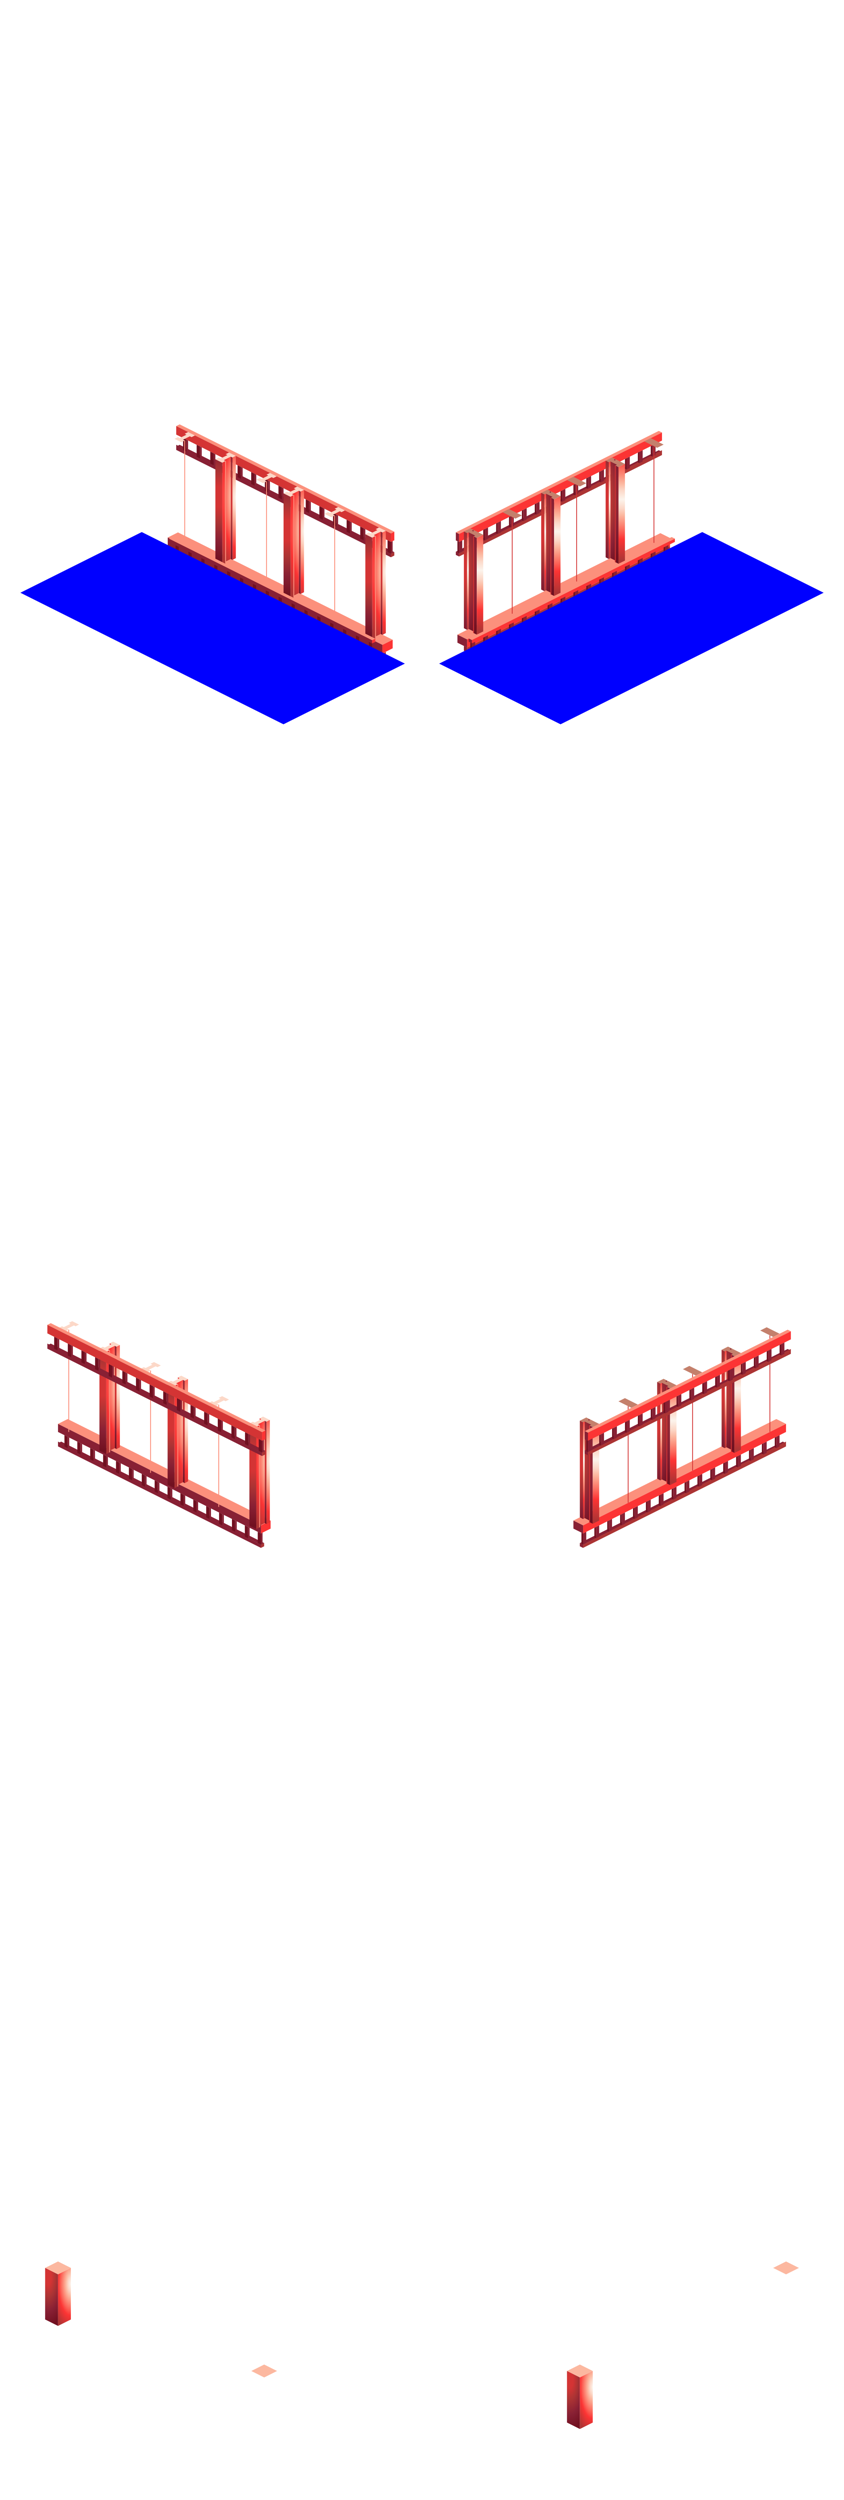 <?xml version="1.0" encoding="UTF-8" standalone="no"?>
<!-- Created with Inkscape (http://www.inkscape.org/) -->

<svg
   width="131"
   height="388"
   viewBox="0 0 34.66 102.658"
   version="1.1"
   id="svg5"
   xml:space="preserve"
   inkscape:version="1.2.2 (732a01da63, 2022-12-09)"
   sodipodi:docname="bridge_steelfast_toyland.svg"
   inkscape:export-filename="bridge_steelfast_toyland.png"
   inkscape:export-xdpi="384"
   inkscape:export-ydpi="384"
   xmlns:inkscape="http://www.inkscape.org/namespaces/inkscape"
   xmlns:sodipodi="http://sodipodi.sourceforge.net/DTD/sodipodi-0.dtd"
   xmlns:xlink="http://www.w3.org/1999/xlink"
   xmlns="http://www.w3.org/2000/svg"
   xmlns:svg="http://www.w3.org/2000/svg"><sodipodi:namedview
     id="namedview7"
     pagecolor="#ffffff"
     bordercolor="#666666"
     borderopacity="1.0"
     inkscape:showpageshadow="2"
     inkscape:pageopacity="0.0"
     inkscape:pagecheckerboard="0"
     inkscape:deskcolor="#d1d1d1"
     inkscape:document-units="px"
     showgrid="true"
     showguides="true"
     inkscape:zoom="6.5316255"
     inkscape:cx="-80.760907"
     inkscape:cy="185.55871"
     inkscape:window-width="3840"
     inkscape:window-height="2066"
     inkscape:window-x="-11"
     inkscape:window-y="-11"
     inkscape:window-maximized="1"
     inkscape:current-layer="layer1"><inkscape:grid
       type="xygrid"
       id="grid186"
       spacingx="0.033"
       spacingy="0.033"
       empspacing="4"
       originx="0"
       originy="0"
       units="px"
       visible="true" /></sodipodi:namedview><defs
     id="defs2"><linearGradient
       inkscape:collect="always"
       id="linearGradient1773"><stop
         style="stop-color:#fcf4ec;stop-opacity:1;"
         offset="0"
         id="stop1757" /><stop
         style="stop-color:#fcd8c8;stop-opacity:1;"
         offset="0.145"
         id="stop1759" /><stop
         style="stop-color:#fcb8a0;stop-opacity:1;"
         offset="0.257"
         id="stop1761" /><stop
         style="stop-color:#fc907c;stop-opacity:1;"
         offset="0.382"
         id="stop1763" /><stop
         style="stop-color:#fc6458;stop-opacity:1;"
         offset="0.519"
         id="stop1765" /><stop
         style="stop-color:#fc3434;stop-opacity:1;"
         offset="0.652"
         id="stop1767" /><stop
         style="stop-color:#d43434;stop-opacity:1;"
         offset="0.824"
         id="stop1769" /><stop
         style="stop-color:#ac3434;stop-opacity:1;"
         offset="1"
         id="stop1771" /></linearGradient><linearGradient
       inkscape:collect="always"
       id="linearGradient18527"><stop
         style="stop-color:#d43434;stop-opacity:1;"
         offset="0.152"
         id="stop18519" /><stop
         style="stop-color:#ac3434;stop-opacity:1;"
         offset="0.394"
         id="stop18521" /><stop
         style="stop-color:#882034;stop-opacity:1;"
         offset="0.694"
         id="stop18523" /><stop
         style="stop-color:#701020;stop-opacity:1;"
         offset="1"
         id="stop18525" /></linearGradient><linearGradient
       inkscape:collect="always"
       xlink:href="#linearGradient18527"
       id="linearGradient2746"
       x1="14.287"
       y1="23.151"
       x2="14.287"
       y2="25.665"
       gradientUnits="userSpaceOnUse"
       spreadMethod="reflect" /><radialGradient
       inkscape:collect="always"
       xlink:href="#linearGradient1773"
       id="radialGradient4731"
       cx="15.081"
       cy="23.614"
       fx="15.081"
       fy="23.614"
       r="0.265"
       gradientTransform="matrix(-3,1.7828446e-7,-2.2669016e-7,-11.5,60.325,294.712)"
       gradientUnits="userSpaceOnUse" /><linearGradient
       inkscape:collect="always"
       xlink:href="#linearGradient1773"
       id="linearGradient2746-9"
       x1="14.287"
       y1="23.151"
       x2="14.287"
       y2="25.665"
       gradientUnits="userSpaceOnUse"
       spreadMethod="reflect" /><radialGradient
       inkscape:collect="always"
       xlink:href="#linearGradient18527"
       id="radialGradient4731-9"
       cx="15.081"
       cy="23.614"
       fx="15.081"
       fy="23.614"
       r="0.265"
       gradientTransform="matrix(-3,1.7828446e-7,-2.2669016e-7,-11.5,60.325,294.712)"
       gradientUnits="userSpaceOnUse" /><radialGradient
       inkscape:collect="always"
       xlink:href="#linearGradient1773"
       id="radialGradient4731-93"
       cx="15.081"
       cy="23.54"
       fx="15.081"
       fy="23.54"
       r="0.265"
       gradientTransform="matrix(-3,-4.3442984e-6,1.1128669e-5,-7.5,58.737,200.625)"
       gradientUnits="userSpaceOnUse" /><radialGradient
       inkscape:collect="always"
       xlink:href="#linearGradient18527"
       id="radialGradient8426"
       cx="14.751"
       cy="24.398"
       fx="14.751"
       fy="24.398"
       r="0.265"
       gradientTransform="matrix(-3,-1.296476e-5,3.2552971e-5,-7.5,56.818,206.794)"
       gradientUnits="userSpaceOnUse" /></defs><g
     inkscape:label="Layer 1"
     inkscape:groupmode="layer"
     id="layer1"
     style="display:inline"><use
       x="0"
       y="0"
       xlink:href="#g8-5-3-3"
       id="use14600"
       style="display:inline;fill:#882034;fill-opacity:1"
       transform="translate(-4.564,40.977)" /><use
       x="0"
       y="0"
       xlink:href="#g7-5-6"
       id="use14602"
       style="display:inline;fill:#882034;fill-opacity:1"
       transform="translate(-4.564,40.977)" /><g
       id="g15973"
       transform="translate(-0.529,0.265)"><g
         id="g5-42-4-1"
         style="display:inline"
         transform="translate(17.132,12.601)"><path
           style="opacity:1;fill:#fc907c;fill-opacity:1;fill-rule:evenodd;stroke-width:0.979"
           d="M 10.451,4.829 2.117,8.996 2.249,9.062 10.583,4.895 Z"
           id="path3-86-2-7"
           sodipodi:nodetypes="ccccc" /><path
           style="opacity:1;fill:#fc3434;fill-opacity:1;fill-rule:evenodd;stroke-width:0.979"
           d="m 2.249,9.062 -2e-7,0.331 L 10.583,5.226 V 4.895 Z"
           id="path4-3-0-1"
           sodipodi:nodetypes="ccccc" /><path
           style="opacity:1;fill:#882034;fill-opacity:1;fill-rule:evenodd;stroke-width:0.979"
           d="m 2.117,8.996 -2e-7,0.331 0.132,0.066 2e-7,-0.331 z"
           id="path5-1-4-1"
           sodipodi:nodetypes="ccccc" /></g><g
         id="g15905"><g
           id="g8-5-3-3-1"
           transform="translate(12.435,10.517)"
           style="display:inline"><path
             style="fill:#882034;fill-opacity:1;fill-rule:evenodd;stroke-width:0.979"
             d="M 15.147,7.706 6.813,11.873 6.945,11.939 15.28,7.772 Z"
             id="path3-8-0-2-8-4"
             sodipodi:nodetypes="ccccc" /><path
             style="fill:#ac3434;fill-opacity:1;fill-rule:evenodd;stroke-width:0.979"
             d="m 6.945,11.939 4e-7,0.132 8.334,-4.167 V 7.706 Z"
             id="path4-0-5-7-7-0"
             sodipodi:nodetypes="ccccc" /><path
             style="fill:#882034;fill-opacity:1;fill-rule:evenodd;stroke-width:0.979"
             d="m 6.813,11.873 4e-7,0.132 0.132,0.066 -4e-7,-0.132 z"
             id="path5-5-0-2-2-5"
             sodipodi:nodetypes="ccccc" /></g><g
           id="g7-5-6-0"
           transform="translate(12.369,10.55)"
           style="display:inline"><path
             style="display:inline;fill:#701020;fill-opacity:1;fill-rule:evenodd;stroke-width:0.979"
             d="m 7.011,11.906 -0.066,-0.033 -4e-7,-0.463 0.066,0.033 z"
             id="path7-2-9-8-0"
             sodipodi:nodetypes="ccccc" /><path
             style="fill:#882034;fill-opacity:1;fill-rule:evenodd;stroke-width:0.979"
             d="m 7.011,11.443 0.132,-0.066 3e-7,0.463 -0.132,0.066 z"
             id="path6-0-1-1"
             sodipodi:nodetypes="ccccc" /><path
             style="display:inline;fill:#701020;fill-opacity:1;fill-rule:evenodd;stroke-width:0.979"
             d="m 7.541,11.642 -0.066,-0.033 -4e-7,-0.397 0.066,-0.033 z"
             id="path7-2-2-7-3-8-4"
             sodipodi:nodetypes="ccccc" /><path
             style="display:inline;fill:#882034;fill-opacity:1;fill-rule:evenodd;stroke-width:0.979"
             d="m 7.541,11.179 0.132,-0.066 4e-7,0.463 -0.132,0.066 z"
             id="path6-7-3-4-8-7"
             sodipodi:nodetypes="ccccc" /><path
             style="display:inline;fill:#701020;fill-opacity:1;fill-rule:evenodd;stroke-width:0.979"
             d="m 8.07,11.377 -0.066,-0.033 -4e-7,-0.397 0.066,-0.033 z"
             id="path7-2-2-8-9-7"
             sodipodi:nodetypes="ccccc" /><path
             style="display:inline;fill:#882034;fill-opacity:1;fill-rule:evenodd;stroke-width:0.979"
             d="m 8.07,10.914 0.132,-0.066 3e-7,0.463 -0.132,0.066 z"
             id="path6-5-3-5-6"
             sodipodi:nodetypes="ccccc" /><path
             style="display:inline;fill:#701020;fill-opacity:1;fill-rule:evenodd;stroke-width:0.979"
             d="m 8.599,11.112 -0.066,-0.033 -4e-7,-0.397 0.066,-0.033 z"
             id="path7-2-2-7-2-0-7-0"
             sodipodi:nodetypes="ccccc" /><path
             style="display:inline;fill:#882034;fill-opacity:1;fill-rule:evenodd;stroke-width:0.979"
             d="m 8.599,10.649 0.132,-0.066 4e-7,0.463 -0.132,0.066 z"
             id="path6-7-3-7-5-3-3"
             sodipodi:nodetypes="ccccc" /><path
             style="display:inline;fill:#701020;fill-opacity:1;fill-rule:evenodd;stroke-width:0.979"
             d="m 9.128,10.848 -0.066,-0.033 -4e-7,-0.397 0.066,-0.033 z"
             id="path7-2-2-3-3-3-7"
             sodipodi:nodetypes="ccccc" /><path
             style="display:inline;fill:#882034;fill-opacity:1;fill-rule:evenodd;stroke-width:0.979"
             d="m 9.128,10.385 0.132,-0.066 3e-7,0.463 -0.132,0.066 z"
             id="path6-5-1-3-1-2"
             sodipodi:nodetypes="ccccc" /><path
             style="display:inline;fill:#701020;fill-opacity:1;fill-rule:evenodd;stroke-width:0.979"
             d="m 9.657,10.583 -0.066,-0.033 -4e-7,-0.397 0.066,-0.033 z"
             id="path7-2-2-7-2-2-2-4-1"
             sodipodi:nodetypes="ccccc" /><path
             style="display:inline;fill:#882034;fill-opacity:1;fill-rule:evenodd;stroke-width:0.979"
             d="m 9.657,10.12 0.132,-0.066 4e-7,0.463 -0.132,0.066 z"
             id="path6-7-3-7-6-7-4-9"
             sodipodi:nodetypes="ccccc" /><path
             style="display:inline;fill:#701020;fill-opacity:1;fill-rule:evenodd;stroke-width:0.979"
             d="m 10.186,10.319 -0.066,-0.033 V 9.889 l 0.066,-0.033 z"
             id="path7-2-2-3-1-0-0-0"
             sodipodi:nodetypes="ccccc" /><path
             style="display:inline;fill:#882034;fill-opacity:1;fill-rule:evenodd;stroke-width:0.979"
             d="m 10.186,9.856 0.132,-0.066 -1e-6,0.463 -0.132,0.066 z"
             id="path6-5-1-8-5-1-3"
             sodipodi:nodetypes="ccccc" /><path
             style="display:inline;fill:#701020;fill-opacity:1;fill-rule:evenodd;stroke-width:0.979"
             d="m 10.716,10.054 -0.066,-0.033 V 9.624 l 0.066,-0.033 z"
             id="path7-2-2-7-2-2-5-1-8-7"
             sodipodi:nodetypes="ccccc" /><path
             style="display:inline;fill:#882034;fill-opacity:1;fill-rule:evenodd;stroke-width:0.979"
             d="m 10.716,9.591 0.132,-0.066 -10e-7,0.463 -0.132,0.066 z"
             id="path6-7-3-7-6-0-4-2-9"
             sodipodi:nodetypes="ccccc" /><path
             style="display:inline;fill:#701020;fill-opacity:1;fill-rule:evenodd;stroke-width:0.979"
             d="m 11.245,9.79 -0.066,-0.033 V 9.36 l 0.066,-0.033 z"
             id="path7-2-2-3-1-4-8-5-2"
             sodipodi:nodetypes="ccccc" /><path
             style="display:inline;fill:#882034;fill-opacity:1;fill-rule:evenodd;stroke-width:0.979"
             d="m 11.245,9.327 0.132,-0.066 -10e-7,0.463 -0.132,0.066 z"
             id="path6-5-1-8-4-9-0-9"
             sodipodi:nodetypes="ccccc" /><path
             style="display:inline;fill:#701020;fill-opacity:1;fill-rule:evenodd;stroke-width:0.979"
             d="m 11.774,9.525 -0.066,-0.033 V 9.095 l 0.066,-0.033 z"
             id="path7-2-2-7-2-2-5-7-8-5-1"
             sodipodi:nodetypes="ccccc" /><path
             style="display:inline;fill:#882034;fill-opacity:1;fill-rule:evenodd;stroke-width:0.979"
             d="m 11.774,9.062 0.132,-0.066 -1e-6,0.463 -0.132,0.066 z"
             id="path6-7-3-7-6-0-0-2-4-7"
             sodipodi:nodetypes="ccccc" /><path
             style="display:inline;fill:#701020;fill-opacity:1;fill-rule:evenodd;stroke-width:0.979"
             d="m 12.303,9.26 -0.066,-0.033 V 8.83 l 0.066,-0.033 z"
             id="path7-2-2-3-1-4-5-9-0-2"
             sodipodi:nodetypes="ccccc" /><path
             style="display:inline;fill:#882034;fill-opacity:1;fill-rule:evenodd;stroke-width:0.979"
             d="m 12.303,8.797 0.132,-0.066 -10e-7,0.463 -0.132,0.066 z"
             id="path6-5-1-8-4-7-5-0-5"
             sodipodi:nodetypes="ccccc" /><path
             style="display:inline;fill:#701020;fill-opacity:1;fill-rule:evenodd;stroke-width:0.979"
             d="m 12.832,8.996 -0.066,-0.033 V 8.566 l 0.066,-0.033 z"
             id="path7-2-2-7-2-2-5-7-0-3-4-1"
             sodipodi:nodetypes="ccccc" /><path
             style="display:inline;fill:#882034;fill-opacity:1;fill-rule:evenodd;stroke-width:0.979"
             d="m 12.832,8.533 0.132,-0.066 -1e-6,0.463 -0.132,0.066 z"
             id="path6-7-3-7-6-0-0-3-0-7-1"
             sodipodi:nodetypes="ccccc" /><path
             style="display:inline;fill:#701020;fill-opacity:1;fill-rule:evenodd;stroke-width:0.979"
             d="m 13.361,8.731 -0.066,-0.033 V 8.301 l 0.066,-0.033 z"
             id="path7-2-2-3-1-4-5-3-7-4-1"
             sodipodi:nodetypes="ccccc" /><path
             style="display:inline;fill:#882034;fill-opacity:1;fill-rule:evenodd;stroke-width:0.979"
             d="m 13.361,8.268 0.132,-0.066 -10e-7,0.463 -0.132,0.066 z"
             id="path6-5-1-8-4-7-1-0-2-8"
             sodipodi:nodetypes="ccccc" /><path
             style="display:inline;fill:#701020;fill-opacity:1;fill-rule:evenodd;stroke-width:0.979"
             d="m 13.891,8.467 -0.066,-0.033 V 8.037 l 0.066,-0.033 z"
             id="path7-2-2-7-2-2-5-7-0-9-2-1-1"
             sodipodi:nodetypes="ccccc" /><path
             style="display:inline;fill:#882034;fill-opacity:1;fill-rule:evenodd;stroke-width:0.979"
             d="m 13.891,8.004 0.132,-0.066 -10e-7,0.463 -0.132,0.066 z"
             id="path6-7-3-7-6-0-0-3-6-0-2-6"
             sodipodi:nodetypes="ccccc" /><path
             style="display:inline;fill:#701020;fill-opacity:1;fill-rule:evenodd;stroke-width:0.979"
             d="m 14.42,8.202 -0.066,-0.033 V 7.772 l 0.066,-0.033 z"
             id="path7-2-2-3-1-4-5-3-6-6-2-8"
             sodipodi:nodetypes="ccccc" /><path
             style="display:inline;fill:#882034;fill-opacity:1;fill-rule:evenodd;stroke-width:0.979"
             d="m 14.42,7.739 0.132,-0.066 -1e-6,0.463 -0.132,0.066 z"
             id="path6-5-1-8-4-7-1-9-7-2-9"
             sodipodi:nodetypes="ccccc" /><path
             style="display:inline;fill:#701020;fill-opacity:1;fill-rule:evenodd;stroke-width:0.979"
             d="m 14.949,7.937 -0.066,-0.033 V 7.508 l 0.066,-0.033 z"
             id="path7-2-2-7-2-2-5-7-0-9-1-1-7-7"
             sodipodi:nodetypes="ccccc" /><path
             style="display:inline;fill:#882034;fill-opacity:1;fill-rule:evenodd;stroke-width:0.979"
             d="m 14.949,7.474 0.132,-0.066 -10e-7,0.463 -0.132,0.066 z"
             id="path6-7-3-7-6-0-0-3-6-7-5-6-8"
             sodipodi:nodetypes="ccccc" /></g></g></g><use
       x="0"
       y="0"
       xlink:href="#g8-5-3-3-1"
       id="use14631"
       style="display:inline;fill:#882034;fill-opacity:1"
       transform="translate(4.564,40.977)" /><use
       x="0"
       y="0"
       xlink:href="#g7-5-6-0"
       id="use14633"
       style="display:inline;fill:#882034;fill-opacity:1"
       transform="translate(4.564,40.977)" /><g
       id="g12732"
       transform="matrix(1.058,0,0,1.058,-0.112,-1.014)"><g
         id="g8-5-3-3"
         transform="matrix(-1,0,0,1,22.225,10.517)"
         style="display:inline"><path
           style="fill:#882034;fill-opacity:1;fill-rule:evenodd;stroke-width:0.979"
           d="M 15.147,7.706 6.813,11.873 6.945,11.939 15.28,7.772 Z"
           id="path3-8-0-2-8"
           sodipodi:nodetypes="ccccc" /><path
           style="fill:#882034;fill-opacity:1;fill-rule:evenodd;stroke-width:0.979"
           d="m 6.945,11.939 4e-7,0.132 8.334,-4.167 V 7.706 Z"
           id="path4-0-5-7-7"
           sodipodi:nodetypes="ccccc" /><path
           style="fill:#ac3434;fill-opacity:1;fill-rule:evenodd;stroke-width:0.979"
           d="m 6.813,11.873 4e-7,0.132 0.132,0.066 -4e-7,-0.132 z"
           id="path5-5-0-2-2"
           sodipodi:nodetypes="ccccc" /></g><g
         id="g5-42-4"
         style="display:inline"
         transform="matrix(-1,0,0,1,17.529,12.601)"><path
           style="opacity:1;fill:#fc907c;fill-opacity:1;fill-rule:evenodd;stroke-width:0.979"
           d="M 10.451,4.829 2.117,8.996 2.249,9.062 10.583,4.895 Z"
           id="path3-86-2"
           sodipodi:nodetypes="ccccc" /><path
           style="opacity:1;fill:#d43434;fill-opacity:1;fill-rule:evenodd;stroke-width:0.979"
           d="m 2.249,9.062 -2e-7,0.331 L 10.583,5.226 V 4.895 Z"
           id="path4-3-0"
           sodipodi:nodetypes="ccccc" /><path
           style="opacity:1;fill:#fc3434;fill-opacity:1;fill-rule:evenodd;stroke-width:0.979"
           d="m 2.117,8.996 -2e-7,0.331 0.132,0.066 2e-7,-0.331 z"
           id="path5-1-4"
           sodipodi:nodetypes="ccccc" /></g><g
         id="g7-5-6"
         transform="matrix(-1,0,0,1,22.291,10.55)"
         style="display:inline"><path
           style="display:inline;fill:#882034;fill-opacity:1;fill-rule:evenodd;stroke-width:0.979"
           d="m 7.011,11.906 -0.066,-0.033 -4e-7,-0.463 0.066,0.033 z"
           id="path7-2-9-8"
           sodipodi:nodetypes="ccccc" /><path
           style="fill:#701020;fill-opacity:1;fill-rule:evenodd;stroke-width:0.979"
           d="m 7.011,11.443 0.132,-0.066 3e-7,0.463 -0.132,0.066 z"
           id="path6-0-1"
           sodipodi:nodetypes="ccccc" /><path
           style="display:inline;fill:#882034;fill-opacity:1;fill-rule:evenodd;stroke-width:0.979"
           d="m 7.541,11.642 -0.066,-0.033 -4e-7,-0.397 0.066,-0.033 z"
           id="path7-2-2-7-3-8"
           sodipodi:nodetypes="ccccc" /><path
           style="display:inline;fill:#701020;fill-opacity:1;fill-rule:evenodd;stroke-width:0.979"
           d="m 7.541,11.179 0.132,-0.066 4e-7,0.463 -0.132,0.066 z"
           id="path6-7-3-4-8"
           sodipodi:nodetypes="ccccc" /><path
           style="display:inline;fill:#882034;fill-opacity:1;fill-rule:evenodd;stroke-width:0.979"
           d="m 8.07,11.377 -0.066,-0.033 -4e-7,-0.397 0.066,-0.033 z"
           id="path7-2-2-8-9"
           sodipodi:nodetypes="ccccc" /><path
           style="display:inline;fill:#701020;fill-opacity:1;fill-rule:evenodd;stroke-width:0.979"
           d="m 8.07,10.914 0.132,-0.066 3e-7,0.463 -0.132,0.066 z"
           id="path6-5-3-5"
           sodipodi:nodetypes="ccccc" /><path
           style="display:inline;fill:#882034;fill-opacity:1;fill-rule:evenodd;stroke-width:0.979"
           d="m 8.599,11.112 -0.066,-0.033 -4e-7,-0.397 0.066,-0.033 z"
           id="path7-2-2-7-2-0-7"
           sodipodi:nodetypes="ccccc" /><path
           style="display:inline;fill:#701020;fill-opacity:1;fill-rule:evenodd;stroke-width:0.979"
           d="m 8.599,10.649 0.132,-0.066 4e-7,0.463 -0.132,0.066 z"
           id="path6-7-3-7-5-3"
           sodipodi:nodetypes="ccccc" /><path
           style="display:inline;fill:#882034;fill-opacity:1;fill-rule:evenodd;stroke-width:0.979"
           d="m 9.128,10.848 -0.066,-0.033 -4e-7,-0.397 0.066,-0.033 z"
           id="path7-2-2-3-3-3"
           sodipodi:nodetypes="ccccc" /><path
           style="display:inline;fill:#701020;fill-opacity:1;fill-rule:evenodd;stroke-width:0.979"
           d="m 9.128,10.385 0.132,-0.066 3e-7,0.463 -0.132,0.066 z"
           id="path6-5-1-3-1"
           sodipodi:nodetypes="ccccc" /><path
           style="display:inline;fill:#882034;fill-opacity:1;fill-rule:evenodd;stroke-width:0.979"
           d="m 9.657,10.583 -0.066,-0.033 -4e-7,-0.397 0.066,-0.033 z"
           id="path7-2-2-7-2-2-2-4"
           sodipodi:nodetypes="ccccc" /><path
           style="display:inline;fill:#701020;fill-opacity:1;fill-rule:evenodd;stroke-width:0.979"
           d="m 9.657,10.12 0.132,-0.066 4e-7,0.463 -0.132,0.066 z"
           id="path6-7-3-7-6-7-4"
           sodipodi:nodetypes="ccccc" /><path
           style="display:inline;fill:#882034;fill-opacity:1;fill-rule:evenodd;stroke-width:0.979"
           d="m 10.186,10.319 -0.066,-0.033 V 9.889 l 0.066,-0.033 z"
           id="path7-2-2-3-1-0-0"
           sodipodi:nodetypes="ccccc" /><path
           style="display:inline;fill:#701020;fill-opacity:1;fill-rule:evenodd;stroke-width:0.979"
           d="m 10.186,9.856 0.132,-0.066 -1e-6,0.463 -0.132,0.066 z"
           id="path6-5-1-8-5-1"
           sodipodi:nodetypes="ccccc" /><path
           style="display:inline;fill:#882034;fill-opacity:1;fill-rule:evenodd;stroke-width:0.979"
           d="m 10.716,10.054 -0.066,-0.033 V 9.624 l 0.066,-0.033 z"
           id="path7-2-2-7-2-2-5-1-8"
           sodipodi:nodetypes="ccccc" /><path
           style="display:inline;fill:#701020;fill-opacity:1;fill-rule:evenodd;stroke-width:0.979"
           d="m 10.716,9.591 0.132,-0.066 -10e-7,0.463 -0.132,0.066 z"
           id="path6-7-3-7-6-0-4-2"
           sodipodi:nodetypes="ccccc" /><path
           style="display:inline;fill:#882034;fill-opacity:1;fill-rule:evenodd;stroke-width:0.979"
           d="m 11.245,9.79 -0.066,-0.033 V 9.36 l 0.066,-0.033 z"
           id="path7-2-2-3-1-4-8-5"
           sodipodi:nodetypes="ccccc" /><path
           style="display:inline;fill:#701020;fill-opacity:1;fill-rule:evenodd;stroke-width:0.979"
           d="m 11.245,9.327 0.132,-0.066 -10e-7,0.463 -0.132,0.066 z"
           id="path6-5-1-8-4-9-0"
           sodipodi:nodetypes="ccccc" /><path
           style="display:inline;fill:#882034;fill-opacity:1;fill-rule:evenodd;stroke-width:0.979"
           d="m 11.774,9.525 -0.066,-0.033 V 9.095 l 0.066,-0.033 z"
           id="path7-2-2-7-2-2-5-7-8-5"
           sodipodi:nodetypes="ccccc" /><path
           style="display:inline;fill:#701020;fill-opacity:1;fill-rule:evenodd;stroke-width:0.979"
           d="m 11.774,9.062 0.132,-0.066 -1e-6,0.463 -0.132,0.066 z"
           id="path6-7-3-7-6-0-0-2-4"
           sodipodi:nodetypes="ccccc" /><path
           style="display:inline;fill:#882034;fill-opacity:1;fill-rule:evenodd;stroke-width:0.979"
           d="m 12.303,9.26 -0.066,-0.033 V 8.83 l 0.066,-0.033 z"
           id="path7-2-2-3-1-4-5-9-0"
           sodipodi:nodetypes="ccccc" /><path
           style="display:inline;fill:#701020;fill-opacity:1;fill-rule:evenodd;stroke-width:0.979"
           d="m 12.303,8.797 0.132,-0.066 -10e-7,0.463 -0.132,0.066 z"
           id="path6-5-1-8-4-7-5-0"
           sodipodi:nodetypes="ccccc" /><path
           style="display:inline;fill:#882034;fill-opacity:1;fill-rule:evenodd;stroke-width:0.979"
           d="m 12.832,8.996 -0.066,-0.033 V 8.566 l 0.066,-0.033 z"
           id="path7-2-2-7-2-2-5-7-0-3-4"
           sodipodi:nodetypes="ccccc" /><path
           style="display:inline;fill:#701020;fill-opacity:1;fill-rule:evenodd;stroke-width:0.979"
           d="m 12.832,8.533 0.132,-0.066 -1e-6,0.463 -0.132,0.066 z"
           id="path6-7-3-7-6-0-0-3-0-7"
           sodipodi:nodetypes="ccccc" /><path
           style="display:inline;fill:#882034;fill-opacity:1;fill-rule:evenodd;stroke-width:0.979"
           d="m 13.361,8.731 -0.066,-0.033 V 8.301 l 0.066,-0.033 z"
           id="path7-2-2-3-1-4-5-3-7-4"
           sodipodi:nodetypes="ccccc" /><path
           style="display:inline;fill:#701020;fill-opacity:1;fill-rule:evenodd;stroke-width:0.979"
           d="m 13.361,8.268 0.132,-0.066 -10e-7,0.463 -0.132,0.066 z"
           id="path6-5-1-8-4-7-1-0-2"
           sodipodi:nodetypes="ccccc" /><path
           style="display:inline;fill:#882034;fill-opacity:1;fill-rule:evenodd;stroke-width:0.979"
           d="m 13.891,8.467 -0.066,-0.033 V 8.037 l 0.066,-0.033 z"
           id="path7-2-2-7-2-2-5-7-0-9-2-1"
           sodipodi:nodetypes="ccccc" /><path
           style="display:inline;fill:#701020;fill-opacity:1;fill-rule:evenodd;stroke-width:0.979"
           d="m 13.891,8.004 0.132,-0.066 -10e-7,0.463 -0.132,0.066 z"
           id="path6-7-3-7-6-0-0-3-6-0-2"
           sodipodi:nodetypes="ccccc" /><path
           style="display:inline;fill:#882034;fill-opacity:1;fill-rule:evenodd;stroke-width:0.979"
           d="m 14.42,8.202 -0.066,-0.033 V 7.772 l 0.066,-0.033 z"
           id="path7-2-2-3-1-4-5-3-6-6-2"
           sodipodi:nodetypes="ccccc" /><path
           style="display:inline;fill:#701020;fill-opacity:1;fill-rule:evenodd;stroke-width:0.979"
           d="m 14.42,7.739 0.132,-0.066 -1e-6,0.463 -0.132,0.066 z"
           id="path6-5-1-8-4-7-1-9-7-2"
           sodipodi:nodetypes="ccccc" /><path
           style="display:inline;fill:#882034;fill-opacity:1;fill-rule:evenodd;stroke-width:0.979"
           d="m 14.949,7.937 -0.066,-0.033 V 7.508 l 0.066,-0.033 z"
           id="path7-2-2-7-2-2-5-7-0-9-1-1-7"
           sodipodi:nodetypes="ccccc" /><path
           style="display:inline;fill:#701020;fill-opacity:1;fill-rule:evenodd;stroke-width:0.979"
           d="m 14.949,7.474 0.132,-0.066 -10e-7,0.463 -0.132,0.066 z"
           id="path6-7-3-7-6-0-0-3-6-7-5-6"
           sodipodi:nodetypes="ccccc" /></g></g><g
       id="g5-42-4-7-0-4"
       style="display:inline"
       transform="translate(16.933,17.529)"><path
         style="opacity:1;fill:#ac3434;fill-opacity:1;fill-rule:evenodd;stroke-width:0.979"
         d="m 2.249,9.062 -4e-7,0.198 8.334,-4.167 1e-6,-0.198 z"
         id="path4-3-0-9-5-1"
         sodipodi:nodetypes="ccccc" /><path
         style="opacity:1;fill:#fc907c;fill-opacity:1;fill-rule:evenodd;stroke-width:0.979"
         d="M 10.451,4.829 2.117,8.996 2.249,9.062 10.583,4.895 Z"
         id="path3-86-2-0-0-7"
         sodipodi:nodetypes="ccccc" /><path
         style="opacity:1;fill:#882034;fill-opacity:1;fill-rule:evenodd;stroke-width:0.979"
         d="m 2.117,8.996 -4e-7,0.198 0.132,0.066 4e-7,-0.198 z"
         id="path5-1-4-5-7-8"
         sodipodi:nodetypes="ccccc" /></g><use
       x="0"
       y="0"
       xlink:href="#g5-42-4-7-4"
       id="use15009"
       transform="translate(-4.763,-36.38)"
       style="fill:#882034;fill-opacity:1" /><g
       id="g13563"><g
         id="g5"
         style="display:inline"
         transform="translate(17.132,17.225)"><path
           style="opacity:1;fill:#fc907c;fill-opacity:1;fill-rule:evenodd;stroke-width:0.979"
           d="M 10.451,4.829 2.117,8.996 2.249,9.062 10.583,4.895 Z"
           id="path3"
           sodipodi:nodetypes="ccccc" /><path
           style="opacity:1;fill:#fc3434;fill-opacity:1;fill-rule:evenodd;stroke-width:0.979"
           d="M 2.249,9.062 V 9.194 L 10.583,5.027 V 4.895 Z"
           id="path4"
           sodipodi:nodetypes="ccccc" /><path
           style="opacity:1;fill:#882034;fill-opacity:1;fill-rule:evenodd;stroke-width:0.979"
           d="m 2.117,8.996 v 0.132 l 0.132,0.066 V 9.062 Z"
           id="path5" /></g><g
         id="g7"
         transform="translate(12.369,14.843)"
         style="display:inline"><path
           style="display:inline;fill:#701020;fill-opacity:1;fill-rule:evenodd;stroke-width:0.979"
           d="m 7.011,11.906 -0.066,-0.033 1e-7,-0.331 0.066,0.033 z"
           id="path7-2"
           sodipodi:nodetypes="ccccc" /><path
           style="fill:#882034;fill-opacity:1;fill-rule:evenodd;stroke-width:0.979"
           d="m 7.011,11.576 0.132,-0.066 -2e-7,0.331 -0.132,0.066 z"
           id="path6"
           sodipodi:nodetypes="ccccc" /><path
           style="display:inline;fill:#701020;fill-opacity:1;fill-rule:evenodd;stroke-width:0.979"
           d="m 7.541,11.642 -0.066,-0.033 10e-8,-0.265 0.066,-0.033 z"
           id="path7-2-2-7"
           sodipodi:nodetypes="ccccc" /><path
           style="display:inline;fill:#882034;fill-opacity:1;fill-rule:evenodd;stroke-width:0.979"
           d="m 7.541,11.311 0.132,-0.066 -1e-7,0.331 -0.132,0.066 z"
           id="path6-7-3"
           sodipodi:nodetypes="ccccc" /><path
           style="display:inline;fill:#701020;fill-opacity:1;fill-rule:evenodd;stroke-width:0.979"
           d="m 8.07,11.377 -0.066,-0.033 1e-7,-0.265 0.066,-0.033 z"
           id="path7-2-2"
           sodipodi:nodetypes="ccccc" /><path
           style="display:inline;fill:#882034;fill-opacity:1;fill-rule:evenodd;stroke-width:0.979"
           d="m 8.07,11.046 0.132,-0.066 -2e-7,0.331 -0.132,0.066 z"
           id="path6-5"
           sodipodi:nodetypes="ccccc" /><path
           style="display:inline;fill:#701020;fill-opacity:1;fill-rule:evenodd;stroke-width:0.979"
           d="m 8.599,11.112 -0.066,-0.033 1e-7,-0.265 0.066,-0.033 z"
           id="path7-2-2-7-2"
           sodipodi:nodetypes="ccccc" /><path
           style="display:inline;fill:#882034;fill-opacity:1;fill-rule:evenodd;stroke-width:0.979"
           d="m 8.599,10.782 0.132,-0.066 -10e-8,0.331 -0.132,0.066 z"
           id="path6-7-3-7"
           sodipodi:nodetypes="ccccc" /><path
           style="display:inline;fill:#701020;fill-opacity:1;fill-rule:evenodd;stroke-width:0.979"
           d="m 9.128,10.848 -0.066,-0.033 1e-7,-0.265 0.066,-0.033 z"
           id="path7-2-2-3"
           sodipodi:nodetypes="ccccc" /><path
           style="display:inline;fill:#882034;fill-opacity:1;fill-rule:evenodd;stroke-width:0.979"
           d="m 9.128,10.517 0.132,-0.066 -2e-7,0.331 -0.132,0.066 z"
           id="path6-5-1"
           sodipodi:nodetypes="ccccc" /><path
           style="display:inline;fill:#701020;fill-opacity:1;fill-rule:evenodd;stroke-width:0.979"
           d="m 9.657,10.583 -0.066,-0.033 10e-8,-0.265 0.066,-0.033 z"
           id="path7-2-2-7-2-2"
           sodipodi:nodetypes="ccccc" /><path
           style="display:inline;fill:#882034;fill-opacity:1;fill-rule:evenodd;stroke-width:0.979"
           d="m 9.657,10.253 0.132,-0.066 -10e-8,0.331 -0.132,0.066 z"
           id="path6-7-3-7-6"
           sodipodi:nodetypes="ccccc" /><path
           style="display:inline;fill:#701020;fill-opacity:1;fill-rule:evenodd;stroke-width:0.979"
           d="m 10.186,10.319 -0.066,-0.033 v -0.265 l 0.066,-0.033 z"
           id="path7-2-2-3-1"
           sodipodi:nodetypes="ccccc" /><path
           style="display:inline;fill:#882034;fill-opacity:1;fill-rule:evenodd;stroke-width:0.979"
           d="m 10.186,9.988 0.132,-0.066 -1e-6,0.331 -0.132,0.066 z"
           id="path6-5-1-8"
           sodipodi:nodetypes="ccccc" /><path
           style="display:inline;fill:#701020;fill-opacity:1;fill-rule:evenodd;stroke-width:0.979"
           d="m 10.716,10.054 -0.066,-0.033 V 9.757 l 0.066,-0.033 z"
           id="path7-2-2-7-2-2-5"
           sodipodi:nodetypes="ccccc" /><path
           style="display:inline;fill:#882034;fill-opacity:1;fill-rule:evenodd;stroke-width:0.979"
           d="m 10.716,9.723 0.132,-0.066 -10e-7,0.331 -0.132,0.066 z"
           id="path6-7-3-7-6-0"
           sodipodi:nodetypes="ccccc" /><path
           style="display:inline;fill:#701020;fill-opacity:1;fill-rule:evenodd;stroke-width:0.979"
           d="m 11.245,9.79 -0.066,-0.033 v -0.265 l 0.066,-0.033 z"
           id="path7-2-2-3-1-4"
           sodipodi:nodetypes="ccccc" /><path
           style="display:inline;fill:#882034;fill-opacity:1;fill-rule:evenodd;stroke-width:0.979"
           d="m 11.245,9.459 0.132,-0.066 -10e-7,0.331 -0.132,0.066 z"
           id="path6-5-1-8-4"
           sodipodi:nodetypes="ccccc" /><path
           style="display:inline;fill:#701020;fill-opacity:1;fill-rule:evenodd;stroke-width:0.979"
           d="m 11.774,9.525 -0.066,-0.033 V 9.227 l 0.066,-0.033 z"
           id="path7-2-2-7-2-2-5-7"
           sodipodi:nodetypes="ccccc" /><path
           style="display:inline;fill:#882034;fill-opacity:1;fill-rule:evenodd;stroke-width:0.979"
           d="m 11.774,9.194 0.132,-0.066 -1e-6,0.331 -0.132,0.066 z"
           id="path6-7-3-7-6-0-0"
           sodipodi:nodetypes="ccccc" /><path
           style="display:inline;fill:#701020;fill-opacity:1;fill-rule:evenodd;stroke-width:0.979"
           d="m 12.303,9.26 -0.066,-0.033 v -0.265 l 0.066,-0.033 z"
           id="path7-2-2-3-1-4-5"
           sodipodi:nodetypes="ccccc" /><path
           style="display:inline;fill:#882034;fill-opacity:1;fill-rule:evenodd;stroke-width:0.979"
           d="m 12.303,8.93 0.132,-0.066 -10e-7,0.331 -0.132,0.066 z"
           id="path6-5-1-8-4-7"
           sodipodi:nodetypes="ccccc" /><path
           style="display:inline;fill:#701020;fill-opacity:1;fill-rule:evenodd;stroke-width:0.979"
           d="m 12.832,8.996 -0.066,-0.033 V 8.698 l 0.066,-0.033 z"
           id="path7-2-2-7-2-2-5-7-0"
           sodipodi:nodetypes="ccccc" /><path
           style="display:inline;fill:#882034;fill-opacity:1;fill-rule:evenodd;stroke-width:0.979"
           d="m 12.832,8.665 0.132,-0.066 -1e-6,0.331 -0.132,0.066 z"
           id="path6-7-3-7-6-0-0-3"
           sodipodi:nodetypes="ccccc" /><path
           style="display:inline;fill:#701020;fill-opacity:1;fill-rule:evenodd;stroke-width:0.979"
           d="m 13.361,8.731 -0.066,-0.033 v -0.265 l 0.066,-0.033 z"
           id="path7-2-2-3-1-4-5-3"
           sodipodi:nodetypes="ccccc" /><path
           style="display:inline;fill:#882034;fill-opacity:1;fill-rule:evenodd;stroke-width:0.979"
           d="m 13.361,8.401 0.132,-0.066 -10e-7,0.331 -0.132,0.066 z"
           id="path6-5-1-8-4-7-1"
           sodipodi:nodetypes="ccccc" /><path
           style="display:inline;fill:#701020;fill-opacity:1;fill-rule:evenodd;stroke-width:0.979"
           d="m 13.891,8.467 -0.066,-0.033 V 8.169 l 0.066,-0.033 z"
           id="path7-2-2-7-2-2-5-7-0-9"
           sodipodi:nodetypes="ccccc" /><path
           style="display:inline;fill:#882034;fill-opacity:1;fill-rule:evenodd;stroke-width:0.979"
           d="m 13.891,8.136 0.132,-0.066 -10e-7,0.331 -0.132,0.066 z"
           id="path6-7-3-7-6-0-0-3-6"
           sodipodi:nodetypes="ccccc" /><path
           style="display:inline;fill:#701020;fill-opacity:1;fill-rule:evenodd;stroke-width:0.979"
           d="m 14.42,8.202 -0.066,-0.033 v -0.265 l 0.066,-0.033 z"
           id="path7-2-2-3-1-4-5-3-6"
           sodipodi:nodetypes="ccccc" /><path
           style="display:inline;fill:#882034;fill-opacity:1;fill-rule:evenodd;stroke-width:0.979"
           d="m 14.42,7.871 0.132,-0.066 -1e-6,0.331 -0.132,0.066 z"
           id="path6-5-1-8-4-7-1-9"
           sodipodi:nodetypes="ccccc" /><path
           style="display:inline;fill:#701020;fill-opacity:1;fill-rule:evenodd;stroke-width:0.979"
           d="m 14.949,7.937 -0.066,-0.033 V 7.64 l 0.066,-0.033 z"
           id="path7-2-2-7-2-2-5-7-0-9-1"
           sodipodi:nodetypes="ccccc" /><path
           style="display:inline;fill:#882034;fill-opacity:1;fill-rule:evenodd;stroke-width:0.979"
           d="m 14.949,7.607 0.132,-0.066 -10e-7,0.331 -0.132,0.066 z"
           id="path6-7-3-7-6-0-0-3-6-7"
           sodipodi:nodetypes="ccccc" /></g></g><g
       id="g8333"
       transform="translate(-0.529,0.265)"><g
         id="g5288-1"
         style="display:inline"
         transform="matrix(-1,0,0,1,34.66,0)"><path
           style="fill:#c4806c;fill-opacity:1;stroke:none;stroke-width:0.265px;stroke-linecap:butt;stroke-linejoin:miter;stroke-opacity:1"
           d="M 14.552,21.828 15.081,21.564 14.817,21.431 14.287,21.696 Z"
           id="path958-0"
           sodipodi:nodetypes="ccccc" /><path
           id="path958-6-4-5"
           style="display:inline;fill:url(#radialGradient4731-9);fill-opacity:1;stroke:none;stroke-width:0.265px;stroke-linecap:butt;stroke-linejoin:miter;stroke-opacity:1"
           d="m 14.949,25.602 0.132,-0.07 v -3.969 l -0.132,0.066 z m -0.066,-4.006 -0.265,0.132 0.066,0.033 -0.132,0.066 v 3.969 l 0.132,-0.066 v -0.066 l 0.198,-0.099 z m -0.198,-0.099 v 0.066 l 0.066,-0.033 z"
           sodipodi:nodetypes="cccccccccccccccccc" /><path
           style="display:inline;fill:none;stroke:#d43434;stroke-width:0.033;stroke-linecap:butt;stroke-linejoin:miter;stroke-dasharray:none;stroke-opacity:1"
           d="m 14.684,21.762 v 3.969"
           id="path3232-4"
           sodipodi:nodetypes="cc" /><path
           id="path958-6-3"
           style="display:inline;fill:url(#linearGradient2746-9);fill-opacity:1;stroke:none;stroke-width:0.265px;stroke-linecap:butt;stroke-linejoin:miter;stroke-opacity:1"
           d="m 14.552,21.828 v 3.969 L 14.287,25.665 v -3.969 z m 0.331,-0.232 0.066,0.033 v 3.972 l -0.066,-0.037 z"
           sodipodi:nodetypes="cccccccccc" /></g><use
         x="0"
         y="0"
         xlink:href="#g5288-1"
         id="use8303"
         transform="translate(1.587,-0.794)" /><use
         x="0"
         y="0"
         xlink:href="#g5288-1"
         id="use8305"
         transform="translate(3.175,-1.588)" /><use
         x="0"
         y="0"
         xlink:href="#g5288-1"
         id="use8307"
         transform="translate(4.233,-2.117)" /><use
         x="0"
         y="0"
         xlink:href="#g5288-1"
         id="use8309"
         transform="translate(5.821,-2.91)" /><use
         x="0"
         y="0"
         xlink:href="#g5288-1"
         id="use8311"
         transform="translate(7.408,-3.704)" /></g><g
       id="g5288-9"
       style="display:inline"
       transform="translate(-10.583,69.718)"><g
         id="g8991"><path
           style="fill:#fcb8a0;fill-opacity:1;stroke:none;stroke-width:0.265px;stroke-linecap:butt;stroke-linejoin:miter;stroke-opacity:1"
           d="m 12.965,23.68 0.529,-0.265 -0.529,-0.265 -0.529,0.265 z"
           id="path958-7"
           sodipodi:nodetypes="ccccc" /><path
           style="display:inline;fill:url(#radialGradient8426);fill-opacity:1.0;stroke:none;stroke-width:0.265px;stroke-linecap:butt;stroke-linejoin:miter;stroke-opacity:1"
           d="m 12.965,23.68 v 2.117 l -0.529,-0.265 v -2.117 z"
           id="path958-6-5"
           sodipodi:nodetypes="ccccc" /><path
           style="display:inline;fill:url(#radialGradient4731-93);fill-opacity:1;stroke:none;stroke-width:0.265px;stroke-linecap:butt;stroke-linejoin:miter;stroke-opacity:1"
           d="m 12.965,23.68 v 2.117 l 0.529,-0.265 v -2.117 z"
           id="path958-6-4-6"
           sodipodi:nodetypes="ccccc" /></g><use
         x="0"
         y="0"
         xlink:href="#g8991"
         id="use8993"
         transform="translate(8.467,4.233)"
         style="fill:#fcb8a0;fill-opacity:1" /><use
         x="0"
         y="0"
         xlink:href="#g8991"
         id="use8995"
         transform="translate(21.431,4.233)"
         style="fill:#fcb8a0;fill-opacity:1" /><use
         x="0"
         y="0"
         xlink:href="#g8991"
         id="use8997"
         transform="translate(29.898)"
         style="fill:#fcb8a0;fill-opacity:1" /></g><g
       id="g5-42-4-7-0"
       style="display:inline"
       transform="matrix(-1.058,0,0,1.058,18.087,17.254)"><path
         style="opacity:1;fill:#882034;fill-opacity:1;fill-rule:evenodd;stroke-width:0.979"
         d="m 2.249,9.062 -4e-7,0.198 8.334,-4.167 1e-6,-0.198 z"
         id="path4-3-0-9-5"
         sodipodi:nodetypes="ccccc" /><path
         style="opacity:1;fill:#fc907c;fill-opacity:1;fill-rule:evenodd;stroke-width:0.979"
         d="M 10.451,4.829 2.117,8.996 2.249,9.062 10.583,4.895 Z"
         id="path3-86-2-0-0"
         sodipodi:nodetypes="ccccc" /><path
         style="opacity:1;fill:#ac3434;fill-opacity:1;fill-rule:evenodd;stroke-width:0.979"
         d="m 2.117,8.996 -4e-7,0.198 0.132,0.066 4e-7,-0.198 z"
         id="path5-1-4-5-7"
         sodipodi:nodetypes="ccccc" /></g><use
       x="0"
       y="0"
       xlink:href="#g5-42-4-7"
       id="use15007"
       transform="matrix(1.058,0,0,1.058,4.368,-39.791)"
       style="fill:#882034;fill-opacity:1" /><g
       id="g8322"
       transform="matrix(1.058,0,0,1.058,-0.112,-1.014)"><g
         id="g5288"><path
           style="fill:#fcd8c8;fill-opacity:1;stroke:none;stroke-width:0.265px;stroke-linecap:butt;stroke-linejoin:miter;stroke-opacity:1"
           d="m 14.552,21.828 0.132,-0.066 -0.066,-0.033 0.265,-0.132 0.066,0.033 0.132,-0.066 -0.265,-0.132 -0.132,0.066 0.066,0.038 -0.259,0.127 -0.071,-0.033 -0.132,0.066 z"
           id="path958"
           sodipodi:nodetypes="ccccccccccccc" /><path
           id="path958-6-4"
           style="display:inline;fill:url(#radialGradient4731);fill-opacity:1;stroke:none;stroke-width:0.265px;stroke-linecap:butt;stroke-linejoin:miter;stroke-opacity:1"
           d="m 14.949,25.602 0.132,-0.07 v -3.969 l -0.132,0.066 z m -0.066,-4.006 -0.265,0.132 0.066,0.033 -0.132,0.066 v 3.969 l 0.132,-0.066 v -0.066 l 0.198,-0.099 z m -0.198,-0.099 v 0.066 l 0.066,-0.033 z"
           sodipodi:nodetypes="cccccccccccccccccc" /><path
           id="path958-6"
           style="display:inline;fill:url(#linearGradient2746);fill-opacity:1;stroke:none;stroke-width:0.265px;stroke-linecap:butt;stroke-linejoin:miter;stroke-opacity:1"
           d="m 14.552,21.828 v 3.969 L 14.287,25.665 v -3.969 z m 0.331,-0.232 0.066,0.033 v 3.972 l -0.066,-0.037 z"
           sodipodi:nodetypes="cccccccccc" /><path
           style="fill:none;stroke:#fc907c;stroke-width:0.033;stroke-linecap:butt;stroke-linejoin:miter;stroke-dasharray:none;stroke-opacity:1"
           d="m 14.684,21.762 v 3.969"
           id="path3232"
           sodipodi:nodetypes="cc" /></g><use
         x="0"
         y="0"
         xlink:href="#g5288"
         id="use5290"
         transform="translate(-1.587,-0.794)"
         style="fill:#fcd8c8;fill-opacity:1;stroke:#fc907c;stroke-opacity:1" /><use
         x="0"
         y="0"
         xlink:href="#g5288"
         id="use5292"
         transform="translate(-3.175,-1.588)"
         style="fill:#fcd8c8;fill-opacity:1;stroke:#fc907c;stroke-opacity:1" /><use
         x="0"
         y="0"
         xlink:href="#g5288"
         id="use5294"
         transform="translate(-4.233,-2.117)"
         style="fill:#fcd8c8;fill-opacity:1;stroke:#fc907c;stroke-opacity:1" /><use
         x="0"
         y="0"
         xlink:href="#g5288"
         id="use5296"
         transform="translate(-5.821,-2.91)"
         style="fill:#fcd8c8;fill-opacity:1;stroke:#fc907c;stroke-opacity:1" /><use
         x="0"
         y="0"
         xlink:href="#g5288"
         id="use5298"
         transform="translate(-7.408,-3.704)"
         style="fill:#fcd8c8;fill-opacity:1;stroke:#fc907c;stroke-opacity:1" /></g><g
       id="g13524"><g
         id="g5-42"
         style="display:inline"
         transform="matrix(-1,0,0,1,17.529,17.231)"><path
           style="opacity:1;fill:#fc907c;fill-opacity:1;fill-rule:evenodd;stroke-width:0.979"
           d="M 10.451,4.829 3.785,8.162 2.117,8.996 2.249,9.062 10.583,4.895 Z"
           id="path3-86"
           sodipodi:nodetypes="cccccc" /><path
           style="opacity:1;fill:#882034;fill-opacity:1;fill-rule:evenodd;stroke-width:0.979"
           d="M 2.249,9.062 V 9.194 L 10.583,5.027 V 4.895 Z"
           id="path4-3"
           sodipodi:nodetypes="ccccc" /><path
           style="opacity:1;fill:#fc3434;fill-opacity:1;fill-rule:evenodd;stroke-width:0.979"
           d="m 2.117,8.996 v 0.132 l 0.132,0.066 V 9.062 Z"
           id="path5-1" /></g><g
         id="g7-5"
         transform="matrix(-1,0,0,1,22.291,14.85)"
         style="display:inline"><path
           style="display:inline;fill:#882034;fill-opacity:1;fill-rule:evenodd;stroke-width:0.979"
           d="m 7.011,11.906 -0.066,-0.033 1e-7,-0.331 0.066,0.033 z"
           id="path7-2-9"
           sodipodi:nodetypes="ccccc" /><path
           style="fill:#701020;fill-opacity:1;fill-rule:evenodd;stroke-width:0.979"
           d="m 7.011,11.576 0.132,-0.066 -2e-7,0.331 -0.132,0.066 z"
           id="path6-0"
           sodipodi:nodetypes="ccccc" /><path
           style="display:inline;fill:#882034;fill-opacity:1;fill-rule:evenodd;stroke-width:0.979"
           d="m 7.541,11.642 -0.066,-0.033 10e-8,-0.265 0.066,-0.033 z"
           id="path7-2-2-7-3"
           sodipodi:nodetypes="ccccc" /><path
           style="display:inline;fill:#701020;fill-opacity:1;fill-rule:evenodd;stroke-width:0.979"
           d="m 7.541,11.311 0.132,-0.066 -1e-7,0.331 -0.132,0.066 z"
           id="path6-7-3-4"
           sodipodi:nodetypes="ccccc" /><path
           style="display:inline;fill:#882034;fill-opacity:1;fill-rule:evenodd;stroke-width:0.979"
           d="m 8.07,11.377 -0.066,-0.033 1e-7,-0.265 0.066,-0.033 z"
           id="path7-2-2-8"
           sodipodi:nodetypes="ccccc" /><path
           style="display:inline;fill:#701020;fill-opacity:1;fill-rule:evenodd;stroke-width:0.979"
           d="m 8.07,11.046 0.132,-0.066 -2e-7,0.331 -0.132,0.066 z"
           id="path6-5-3"
           sodipodi:nodetypes="ccccc" /><path
           style="display:inline;fill:#882034;fill-opacity:1;fill-rule:evenodd;stroke-width:0.979"
           d="m 8.599,11.112 -0.066,-0.033 1e-7,-0.265 0.066,-0.033 z"
           id="path7-2-2-7-2-0"
           sodipodi:nodetypes="ccccc" /><path
           style="display:inline;fill:#701020;fill-opacity:1;fill-rule:evenodd;stroke-width:0.979"
           d="m 8.599,10.782 0.132,-0.066 -10e-8,0.331 -0.132,0.066 z"
           id="path6-7-3-7-5"
           sodipodi:nodetypes="ccccc" /><path
           style="display:inline;fill:#882034;fill-opacity:1;fill-rule:evenodd;stroke-width:0.979"
           d="m 9.128,10.848 -0.066,-0.033 1e-7,-0.265 0.066,-0.033 z"
           id="path7-2-2-3-3"
           sodipodi:nodetypes="ccccc" /><path
           style="display:inline;fill:#701020;fill-opacity:1;fill-rule:evenodd;stroke-width:0.979"
           d="m 9.128,10.517 0.132,-0.066 -2e-7,0.331 -0.132,0.066 z"
           id="path6-5-1-3"
           sodipodi:nodetypes="ccccc" /><path
           style="display:inline;fill:#882034;fill-opacity:1;fill-rule:evenodd;stroke-width:0.979"
           d="m 9.657,10.583 -0.066,-0.033 10e-8,-0.265 0.066,-0.033 z"
           id="path7-2-2-7-2-2-2"
           sodipodi:nodetypes="ccccc" /><path
           style="display:inline;fill:#701020;fill-opacity:1;fill-rule:evenodd;stroke-width:0.979"
           d="m 9.657,10.253 0.132,-0.066 -10e-8,0.331 -0.132,0.066 z"
           id="path6-7-3-7-6-7"
           sodipodi:nodetypes="ccccc" /><path
           style="display:inline;fill:#882034;fill-opacity:1;fill-rule:evenodd;stroke-width:0.979"
           d="m 10.186,10.319 -0.066,-0.033 v -0.265 l 0.066,-0.033 z"
           id="path7-2-2-3-1-0"
           sodipodi:nodetypes="ccccc" /><path
           style="display:inline;fill:#701020;fill-opacity:1;fill-rule:evenodd;stroke-width:0.979"
           d="m 10.186,9.988 0.132,-0.066 -1e-6,0.331 -0.132,0.066 z"
           id="path6-5-1-8-5"
           sodipodi:nodetypes="ccccc" /><path
           style="display:inline;fill:#882034;fill-opacity:1;fill-rule:evenodd;stroke-width:0.979"
           d="m 10.716,10.054 -0.066,-0.033 V 9.757 l 0.066,-0.033 z"
           id="path7-2-2-7-2-2-5-1"
           sodipodi:nodetypes="ccccc" /><path
           style="display:inline;fill:#701020;fill-opacity:1;fill-rule:evenodd;stroke-width:0.979"
           d="m 10.716,9.723 0.132,-0.066 -10e-7,0.331 -0.132,0.066 z"
           id="path6-7-3-7-6-0-4"
           sodipodi:nodetypes="ccccc" /><path
           style="display:inline;fill:#882034;fill-opacity:1;fill-rule:evenodd;stroke-width:0.979"
           d="m 11.245,9.79 -0.066,-0.033 v -0.265 l 0.066,-0.033 z"
           id="path7-2-2-3-1-4-8"
           sodipodi:nodetypes="ccccc" /><path
           style="display:inline;fill:#701020;fill-opacity:1;fill-rule:evenodd;stroke-width:0.979"
           d="m 11.245,9.459 0.132,-0.066 -10e-7,0.331 -0.132,0.066 z"
           id="path6-5-1-8-4-9"
           sodipodi:nodetypes="ccccc" /><path
           style="display:inline;fill:#882034;fill-opacity:1;fill-rule:evenodd;stroke-width:0.979"
           d="m 11.774,9.525 -0.066,-0.033 V 9.227 l 0.066,-0.033 z"
           id="path7-2-2-7-2-2-5-7-8"
           sodipodi:nodetypes="ccccc" /><path
           style="display:inline;fill:#701020;fill-opacity:1;fill-rule:evenodd;stroke-width:0.979"
           d="m 11.774,9.194 0.132,-0.066 -1e-6,0.331 -0.132,0.066 z"
           id="path6-7-3-7-6-0-0-2"
           sodipodi:nodetypes="ccccc" /><path
           style="display:inline;fill:#882034;fill-opacity:1;fill-rule:evenodd;stroke-width:0.979"
           d="m 12.303,9.26 -0.066,-0.033 v -0.265 l 0.066,-0.033 z"
           id="path7-2-2-3-1-4-5-9"
           sodipodi:nodetypes="ccccc" /><path
           style="display:inline;fill:#701020;fill-opacity:1;fill-rule:evenodd;stroke-width:0.979"
           d="m 12.303,8.93 0.132,-0.066 -10e-7,0.331 -0.132,0.066 z"
           id="path6-5-1-8-4-7-5"
           sodipodi:nodetypes="ccccc" /><path
           style="display:inline;fill:#882034;fill-opacity:1;fill-rule:evenodd;stroke-width:0.979"
           d="m 12.832,8.996 -0.066,-0.033 V 8.698 l 0.066,-0.033 z"
           id="path7-2-2-7-2-2-5-7-0-3"
           sodipodi:nodetypes="ccccc" /><path
           style="display:inline;fill:#701020;fill-opacity:1;fill-rule:evenodd;stroke-width:0.979"
           d="m 12.832,8.665 0.132,-0.066 -1e-6,0.331 -0.132,0.066 z"
           id="path6-7-3-7-6-0-0-3-0"
           sodipodi:nodetypes="ccccc" /><path
           style="display:inline;fill:#882034;fill-opacity:1;fill-rule:evenodd;stroke-width:0.979"
           d="m 13.361,8.731 -0.066,-0.033 v -0.265 l 0.066,-0.033 z"
           id="path7-2-2-3-1-4-5-3-7"
           sodipodi:nodetypes="ccccc" /><path
           style="display:inline;fill:#701020;fill-opacity:1;fill-rule:evenodd;stroke-width:0.979"
           d="m 13.361,8.401 0.132,-0.066 -10e-7,0.331 -0.132,0.066 z"
           id="path6-5-1-8-4-7-1-0"
           sodipodi:nodetypes="ccccc" /><path
           style="display:inline;fill:#882034;fill-opacity:1;fill-rule:evenodd;stroke-width:0.979"
           d="m 13.891,8.467 -0.066,-0.033 V 8.169 l 0.066,-0.033 z"
           id="path7-2-2-7-2-2-5-7-0-9-2"
           sodipodi:nodetypes="ccccc" /><path
           style="display:inline;fill:#701020;fill-opacity:1;fill-rule:evenodd;stroke-width:0.979"
           d="m 13.891,8.136 0.132,-0.066 -10e-7,0.331 -0.132,0.066 z"
           id="path6-7-3-7-6-0-0-3-6-0"
           sodipodi:nodetypes="ccccc" /><path
           style="display:inline;fill:#882034;fill-opacity:1;fill-rule:evenodd;stroke-width:0.979"
           d="m 14.42,8.202 -0.066,-0.033 v -0.265 l 0.066,-0.033 z"
           id="path7-2-2-3-1-4-5-3-6-6"
           sodipodi:nodetypes="ccccc" /><path
           style="display:inline;fill:#701020;fill-opacity:1;fill-rule:evenodd;stroke-width:0.979"
           d="m 14.42,7.871 0.132,-0.066 -1e-6,0.331 -0.132,0.066 z"
           id="path6-5-1-8-4-7-1-9-7"
           sodipodi:nodetypes="ccccc" /><path
           style="display:inline;fill:#882034;fill-opacity:1;fill-rule:evenodd;stroke-width:0.979"
           d="m 14.949,7.937 -0.066,-0.033 V 7.64 l 0.066,-0.033 z"
           id="path7-2-2-7-2-2-5-7-0-9-1-1"
           sodipodi:nodetypes="ccccc" /><path
           style="display:inline;fill:#701020;fill-opacity:1;fill-rule:evenodd;stroke-width:0.979"
           d="m 14.949,7.607 0.132,-0.066 -10e-7,0.331 -0.132,0.066 z"
           id="path6-7-3-7-6-0-0-3-6-7-5"
           sodipodi:nodetypes="ccccc" /></g></g><g
       id="g5-42-4-7"
       style="display:inline"
       transform="matrix(-1,0,0,1,12.965,53.578)"><path
         style="opacity:1;fill:#fc907c;fill-opacity:1;fill-rule:evenodd;stroke-width:0.979"
         d="M 10.186,4.696 1.852,8.864 2.249,9.062 10.583,4.895 Z"
         id="path3-86-2-0"
         sodipodi:nodetypes="ccccc" /><path
         style="opacity:1;fill:#882034;fill-opacity:1;fill-rule:evenodd;stroke-width:0.979"
         d="m 2.249,9.062 -2e-7,0.331 L 10.583,5.226 V 4.895 Z"
         id="path4-3-0-9"
         sodipodi:nodetypes="ccccc" /><path
         style="opacity:1;fill:#fc3434;fill-opacity:1;fill-rule:evenodd;stroke-width:0.979"
         d="m 1.852,8.864 -2e-7,0.331 0.397,0.198 2e-7,-0.331 z"
         id="path5-1-4-5"
         sodipodi:nodetypes="ccccc" /></g><g
       id="g5-42-4-7-4"
       style="display:inline"
       transform="translate(21.696,53.578)"><path
         style="opacity:1;fill:#fc907c;fill-opacity:1;fill-rule:evenodd;stroke-width:0.979"
         d="M 10.186,4.696 1.852,8.864 2.249,9.062 10.583,4.895 Z"
         id="path3-86-2-0-8"
         sodipodi:nodetypes="ccccc" /><path
         style="opacity:1;fill:#fc3434;fill-opacity:1;fill-rule:evenodd;stroke-width:0.979"
         d="m 2.249,9.062 -2e-7,0.331 L 10.583,5.226 V 4.895 Z"
         id="path4-3-0-9-7"
         sodipodi:nodetypes="ccccc" /><path
         style="opacity:1;fill:#882034;fill-opacity:1;fill-rule:evenodd;stroke-width:0.979"
         d="m 1.852,8.864 -2e-7,0.331 0.397,0.198 2e-7,-0.331 z"
         id="path5-1-4-5-9"
         sodipodi:nodetypes="ccccc" /></g><use
       x="0"
       y="0"
       xlink:href="#g8322"
       id="use8335"
       transform="translate(-4.762,36.513)"
       style="fill:#fcd8c8;fill-opacity:1;stroke:#fc907c;stroke-opacity:1" /><use
       x="0"
       y="0"
       xlink:href="#g8333"
       id="use8337"
       transform="translate(4.762,36.513)" /><use
       x="0"
       y="0"
       xlink:href="#g12732"
       id="use13469"
       transform="translate(-5.292,36.909)"
       style="fill:#882034;fill-opacity:1" /><use
       x="0"
       y="0"
       xlink:href="#g15973"
       id="use15975"
       transform="translate(5.292,36.909)"
       style="fill:#882034;fill-opacity:1" /><path
       style="display:inline;fill:#0000ff;fill-opacity:1;fill-rule:evenodd;stroke:#0000ff;stroke-width:0.198;stroke-linecap:square;stroke-linejoin:miter;stroke-dasharray:none;stroke-opacity:1"
       d="m 18.256,27.252 10.583,-5.292 4.763,2.381 -10.583,5.292 z"
       id="path1-4"
       sodipodi:nodetypes="ccccc" /><path
       style="display:inline;fill:#0000ff;fill-opacity:1;fill-rule:evenodd;stroke:#0000ff;stroke-width:0.198;stroke-linecap:square;stroke-linejoin:miter;stroke-dasharray:none;stroke-opacity:1"
       d="m 16.404,27.252 -10.583,-5.292 -4.763,2.381 10.583,5.292 z"
       id="path1-4-2"
       sodipodi:nodetypes="ccccc" /></g></svg>
